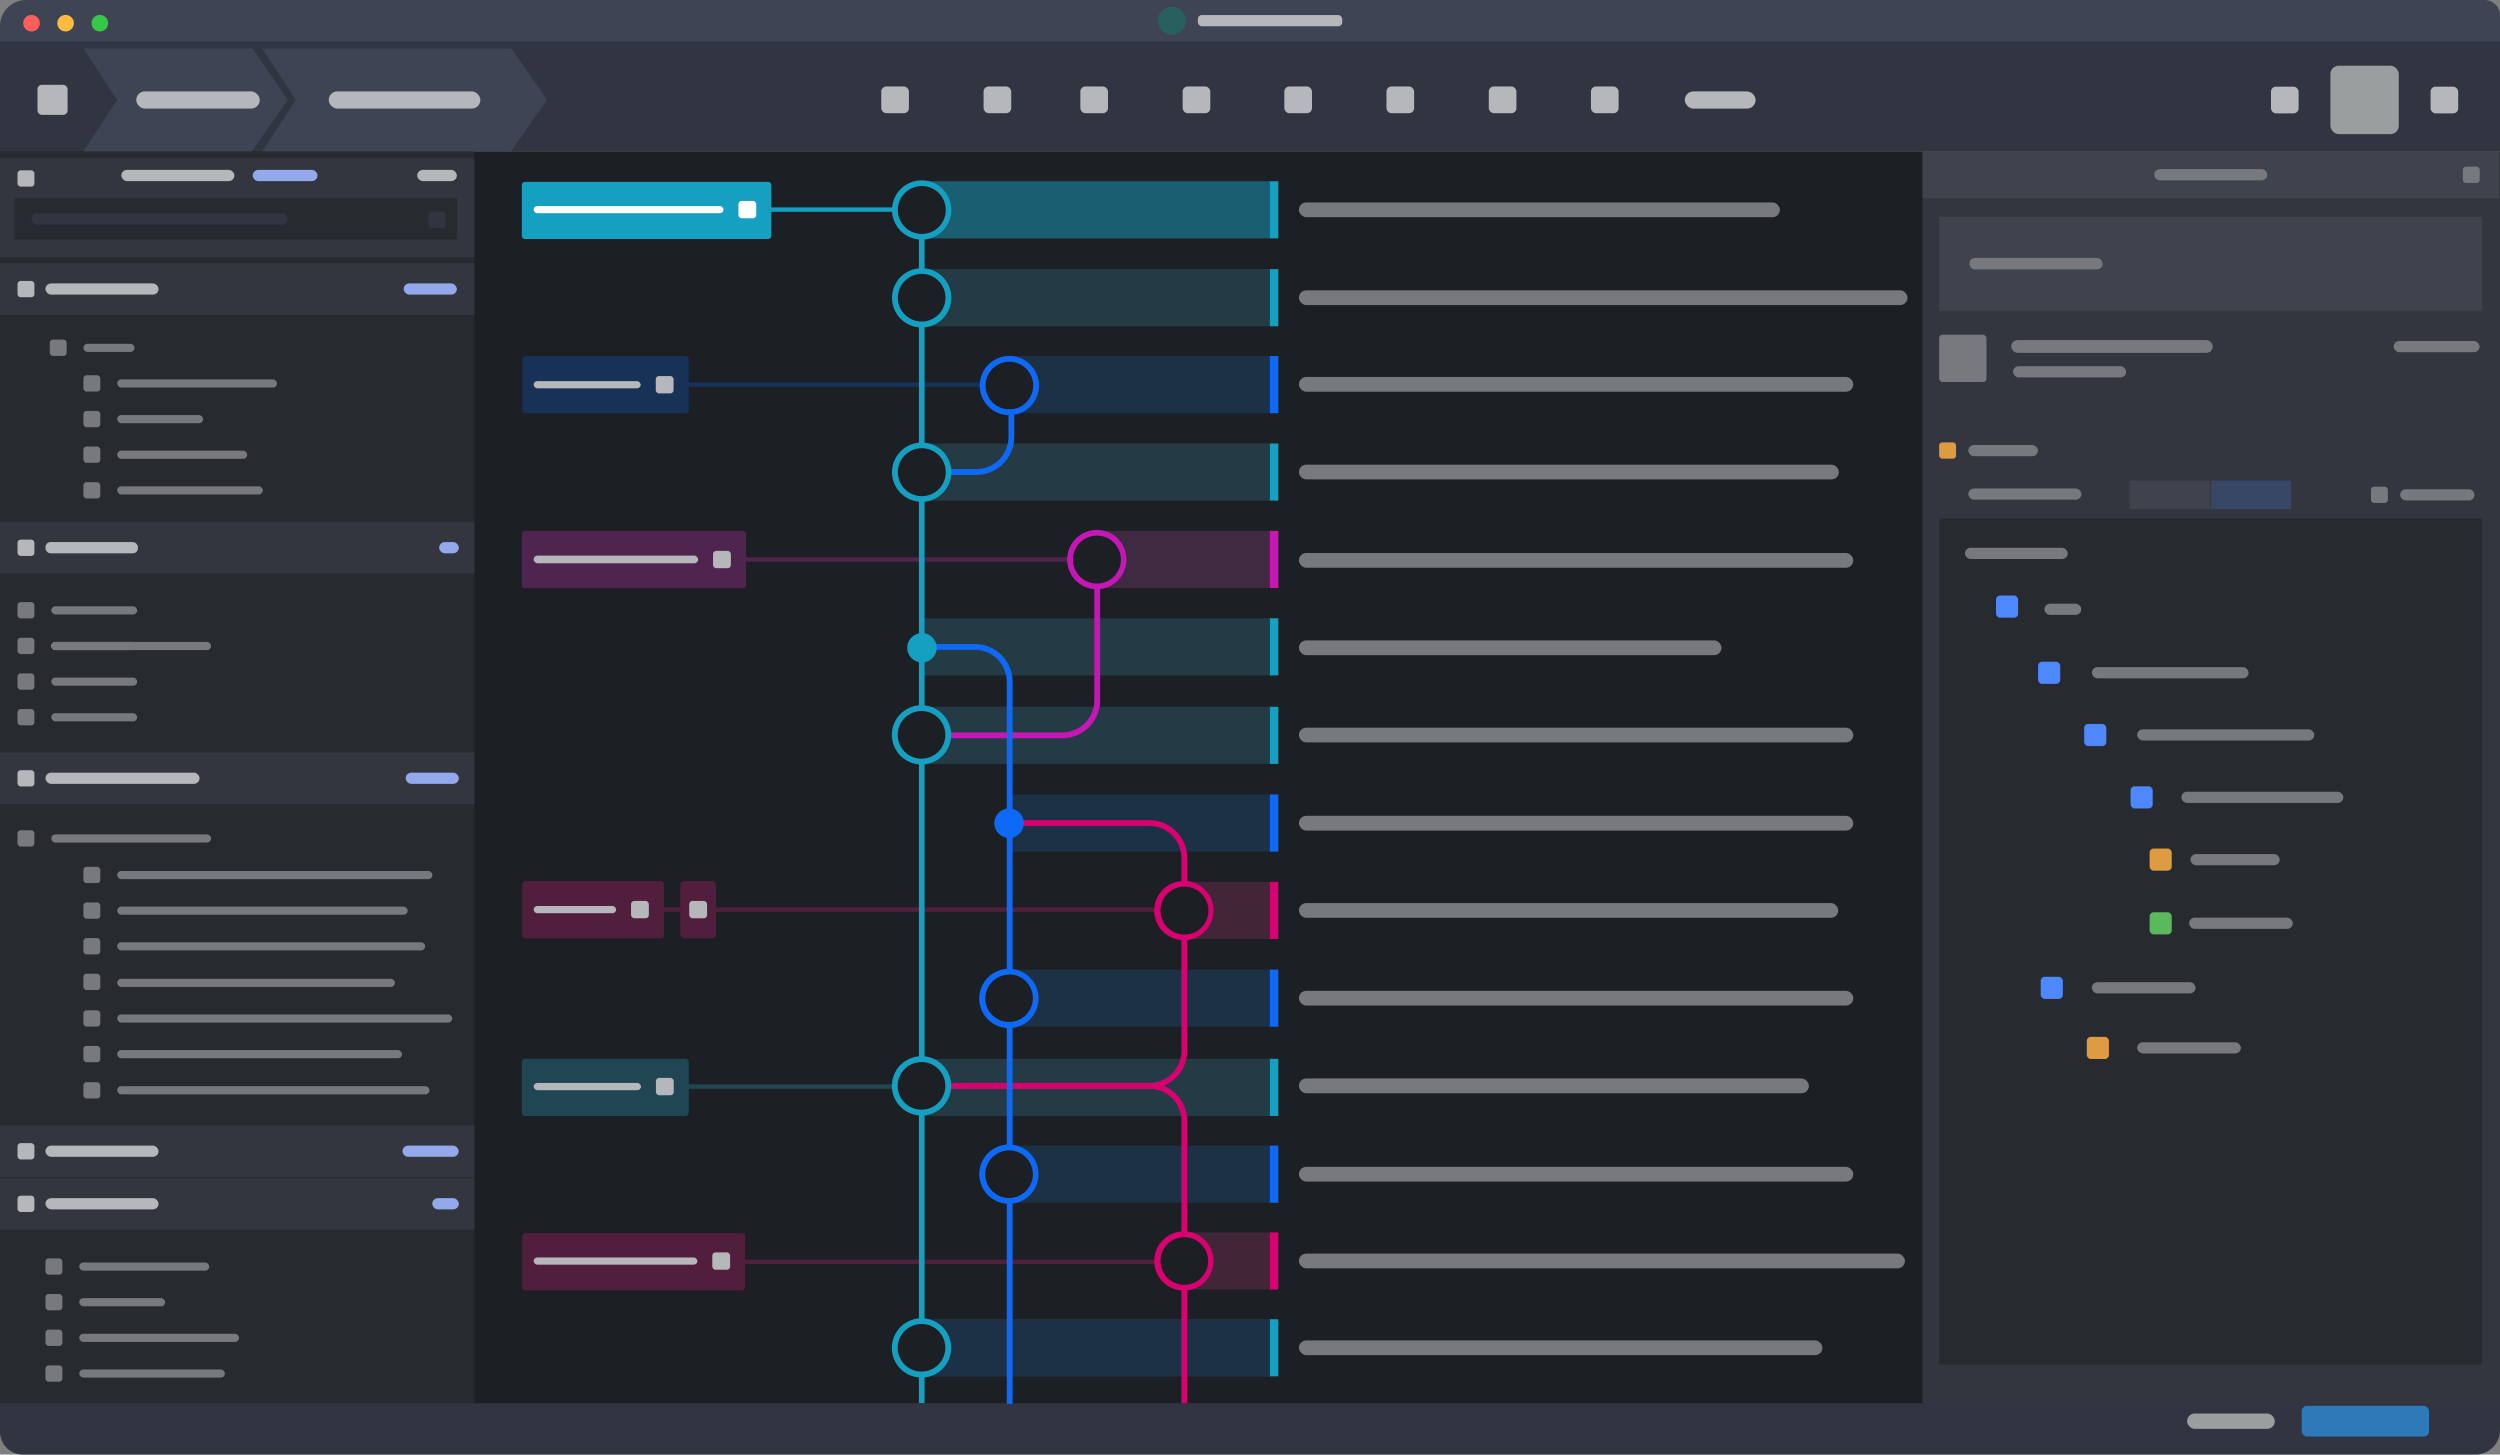 <svg id="Layer_1" data-name="Layer 1" xmlns="http://www.w3.org/2000/svg" viewBox="0 0 162.75 94.69"><rect x="0" y="0" width="162.75" height="94.69" fill="#808080" stroke="none"/><defs><style>.cls-1{fill:#1c1f23;}.cls-2{fill:#521e3d;}.cls-3{fill:#272b30;}.cls-4{fill:#33363f;}.cls-5{fill:#313541;}.cls-6{fill:#3e4453;}.cls-7{fill:#b6b7ba;}.cls-8{fill:#78797e;}.cls-9{fill:#159fc0;}.cls-10{fill:#173157;}.cls-11{fill:#4f254f;}.cls-12{fill:#0f69f7;}.cls-13{fill:#d80170;}.cls-14{fill:#c517b6;}.cls-15{fill:#243a44;}.cls-16{fill:#1c3146;}.cls-17{fill:#412638;}.cls-18{fill:#3f2a42;}.cls-19{fill:#195f71;}.cls-20{fill:#1f4652;}.cls-21,.cls-22,.cls-23{fill:none;stroke-miterlimit:10;stroke-width:0.38px;}.cls-21{stroke:#0f69f7;}.cls-22{stroke:#d80170;}.cls-23{stroke:#c517b6;}.cls-24{fill:#9b9e9e;}.cls-25{fill:#2e7ab8;}.cls-26{fill:#286060;}.cls-27{fill:#3e434e;}.cls-28{fill:#fe5e5b;}.cls-29{fill:#ffba3f;}.cls-30{fill:#37c749;}.cls-31{fill:#93a9ec;}.cls-32{fill:#de9b42;}.cls-33{fill:#4d88ff;}.cls-34{fill:#5cb85c;}.cls-35{fill:#384765;}.cls-36{fill:#fff;}</style></defs><title>GK</title><rect class="cls-1" x="26.34" y="9.85" width="98.84" height="81.64"/><path class="cls-2" d="M75.39,82v.29H48.5v1.5a.21.21,0,0,1-.21.21H34.21a.21.21,0,0,1-.21-.21v-3.3a.21.21,0,0,1,.21-.21H48.29a.21.21,0,0,1,.21.21V82Z"/><rect class="cls-3" y="9.24" width="30.88" height="82.25"/><path class="cls-2" d="M75.39,59.07v.29H43.22v1.51a.21.21,0,0,1-.22.21H34.21a.21.21,0,0,1-.21-.21v-3.3a.21.21,0,0,1,.21-.21H43a.21.21,0,0,1,.22.21v1.5Z"/><rect class="cls-4" x="125.18" y="9.85" width="37.57" height="81.64"/><rect class="cls-5" y="2.53" width="162.75" height="7.31"/><path class="cls-6" d="M161.76,0H1.7A1.7,1.7,0,0,0,0,1.7v1H162.75V1A1,1,0,0,0,161.76,0Z"/><path class="cls-5" d="M0,91.35H162.75a0,0,0,0,1,0,0V93.1a1.59,1.59,0,0,1-1.59,1.59H1.48A1.48,1.48,0,0,1,0,93.21V91.35A0,0,0,0,1,0,91.35Z"/><rect class="cls-3" x="126.24" y="33.75" width="35.35" height="55.08"/><polygon class="cls-6" points="5.43 3.16 7.63 6.5 5.43 9.85 16.39 9.85 18.74 6.5 16.44 3.16 5.43 3.16"/><polygon class="cls-6" points="17.07 3.16 19.26 6.5 17.07 9.85 33.27 9.85 35.61 6.5 33.31 3.16 17.07 3.16"/><rect class="cls-7" x="21.4" y="5.95" width="9.87" height="1.12" rx="0.56" ry="0.56"/><rect class="cls-7" x="109.68" y="5.95" width="4.61" height="1.12" rx="0.56" ry="0.56"/><rect class="cls-7" x="8.87" y="5.95" width="8.04" height="1.12" rx="0.56" ry="0.56"/><rect class="cls-7" x="57.37" y="5.63" width="1.8" height="1.74" rx="0.33" ry="0.33"/><rect class="cls-7" x="64.03" y="5.63" width="1.8" height="1.74" rx="0.33" ry="0.33"/><rect class="cls-7" x="70.33" y="5.63" width="1.8" height="1.74" rx="0.33" ry="0.33"/><rect class="cls-7" x="76.99" y="5.63" width="1.8" height="1.74" rx="0.33" ry="0.33"/><rect class="cls-7" x="83.61" y="5.63" width="1.8" height="1.74" rx="0.33" ry="0.33"/><rect class="cls-7" x="90.26" y="5.63" width="1.8" height="1.74" rx="0.33" ry="0.33"/><rect class="cls-7" x="96.92" y="5.63" width="1.8" height="1.74" rx="0.33" ry="0.33"/><rect class="cls-7" x="103.57" y="5.63" width="1.8" height="1.74" rx="0.33" ry="0.33"/><rect class="cls-7" x="158.23" y="5.64" width="1.8" height="1.74" rx="0.33" ry="0.33"/><rect class="cls-7" x="147.84" y="5.64" width="1.8" height="1.74" rx="0.33" ry="0.33"/><rect class="cls-7" x="2.44" y="5.52" width="1.96" height="1.96" rx="0.29" ry="0.29"/><rect class="cls-8" x="84.56" y="13.18" width="31.31" height="0.96" rx="0.48" ry="0.48"/><rect class="cls-7" x="77.98" y="0.98" width="9.4" height="0.73" rx="0.26" ry="0.26"/><rect class="cls-8" x="84.56" y="18.9" width="39.62" height="0.96" rx="0.48" ry="0.48"/><rect class="cls-8" x="84.56" y="24.54" width="36.09" height="0.96" rx="0.48" ry="0.48"/><rect class="cls-8" x="84.56" y="30.25" width="35.15" height="0.96" rx="0.48" ry="0.48"/><rect class="cls-8" x="84.56" y="36" width="36.09" height="0.96" rx="0.48" ry="0.48"/><rect class="cls-8" x="84.56" y="41.69" width="27.51" height="0.96" rx="0.48" ry="0.48"/><rect class="cls-8" x="84.56" y="47.37" width="36.09" height="0.96" rx="0.48" ry="0.48"/><rect class="cls-8" x="84.56" y="53.11" width="36.09" height="0.96" rx="0.48" ry="0.48"/><rect class="cls-8" x="84.56" y="58.79" width="35.11" height="0.96" rx="0.48" ry="0.48"/><rect class="cls-8" x="84.56" y="64.5" width="36.09" height="0.96" rx="0.48" ry="0.48"/><rect class="cls-8" x="84.56" y="70.21" width="33.2" height="0.96" rx="0.48" ry="0.48"/><rect class="cls-8" x="84.56" y="75.96" width="36.09" height="0.96" rx="0.48" ry="0.48"/><rect class="cls-8" x="84.56" y="81.61" width="39.45" height="0.96" rx="0.48" ry="0.48"/><rect class="cls-8" x="84.56" y="87.26" width="34.08" height="0.96" rx="0.48" ry="0.48"/><rect class="cls-8" x="130.93" y="22.14" width="13.12" height="0.83" rx="0.42" ry="0.42"/><path class="cls-9" d="M58.36,13.5v.29H50.21v1.56a.21.21,0,0,1-.21.21H34.18a.21.21,0,0,1-.21-.21v-3.3a.21.21,0,0,1,.21-.21H50a.21.21,0,0,1,.21.21V13.5Z"/><path class="cls-10" d="M64.19,24.9v.29H44.84V26.7a.22.22,0,0,1-.22.21H34.18A.21.21,0,0,1,34,26.7V23.4a.21.21,0,0,1,.21-.22H44.62a.22.22,0,0,1,.22.22v1.5Z"/><path class="cls-11" d="M69.73,36.28v.29H48.57v1.51a.22.22,0,0,1-.22.21H34.18a.21.21,0,0,1-.21-.21v-3.3a.21.21,0,0,1,.21-.22H48.35a.22.22,0,0,1,.22.22v1.5Z"/><rect class="cls-9" x="82.64" y="68.93" width="0.58" height="3.72"/><rect class="cls-12" x="82.64" y="74.58" width="0.58" height="3.72"/><rect class="cls-12" x="82.64" y="63.12" width="0.58" height="3.72"/><rect class="cls-13" x="82.64" y="57.41" width="0.58" height="3.72"/><rect class="cls-12" x="82.64" y="51.72" width="0.58" height="3.72"/><rect class="cls-9" x="82.64" y="46.01" width="0.58" height="3.72"/><rect class="cls-9" x="82.64" y="40.25" width="0.58" height="3.72"/><rect class="cls-14" x="82.64" y="34.56" width="0.58" height="3.72"/><rect class="cls-9" x="82.64" y="28.87" width="0.58" height="3.72"/><rect class="cls-12" x="82.64" y="23.18" width="0.58" height="3.72"/><rect class="cls-9" x="82.64" y="17.52" width="0.58" height="3.72"/><rect class="cls-9" x="82.64" y="11.8" width="0.58" height="3.72"/><rect class="cls-15" x="60.1" y="68.93" width="22.56" height="3.72"/><rect class="cls-9" x="82.64" y="85.88" width="0.58" height="3.72"/><rect class="cls-15" x="60.1" y="85.88" width="22.56" height="3.72"/><rect class="cls-16" x="65.77" y="74.58" width="16.89" height="3.72"/><rect class="cls-16" x="59.82" y="85.88" width="22.84" height="3.72"/><rect class="cls-16" x="65.77" y="63.12" width="16.89" height="3.72"/><rect class="cls-17" x="77.18" y="57.41" width="5.47" height="3.72"/><rect class="cls-16" x="65.77" y="51.72" width="16.89" height="3.72"/><rect class="cls-15" x="60.1" y="46.01" width="22.56" height="3.72"/><rect class="cls-15" x="60.1" y="40.25" width="22.56" height="3.72"/><rect class="cls-18" x="71.4" y="34.56" width="11.25" height="3.72"/><rect class="cls-15" x="60.1" y="28.87" width="22.56" height="3.72"/><rect class="cls-16" x="65.84" y="23.18" width="16.82" height="3.72"/><rect class="cls-15" x="60.1" y="17.52" width="22.56" height="3.72"/><rect class="cls-19" x="60.1" y="11.8" width="22.56" height="3.72"/><path class="cls-20" d="M58.36,70.59v.29H44.84v1.56a.21.21,0,0,1-.21.21H34.18a.21.21,0,0,1-.21-.21v-3.3a.21.21,0,0,1,.21-.21H44.63a.21.21,0,0,1,.21.21v1.45Z"/><rect class="cls-9" x="59.82" y="15.4" width="0.37" height="75.94"/><path class="cls-1" d="M60,21.12a1.74,1.74,0,1,1,1.74-1.74A1.74,1.74,0,0,1,60,21.12Z"/><path class="cls-9" d="M60,17.83a1.55,1.55,0,1,1-1.55,1.55A1.56,1.56,0,0,1,60,17.83m0-.37a1.93,1.93,0,1,0,1.93,1.92A1.92,1.92,0,0,0,60,17.46Z"/><circle class="cls-1" cx="60" cy="13.66" r="1.74"/><path class="cls-9" d="M60,12.11a1.56,1.56,0,1,1-1.55,1.55A1.56,1.56,0,0,1,60,12.11m0-.37a1.93,1.93,0,1,0,1.93,1.92A1.92,1.92,0,0,0,60,11.74Z"/><circle class="cls-1" cx="65.71" cy="25.1" r="1.74"/><path class="cls-12" d="M65.71,23.55a1.55,1.55,0,1,1-1.55,1.55,1.55,1.55,0,0,1,1.55-1.55m0-.38a1.93,1.93,0,1,0,1.93,1.93,1.94,1.94,0,0,0-1.93-1.93Z"/><circle class="cls-1" cx="71.4" cy="36.43" r="1.74"/><path class="cls-14" d="M71.4,34.87a1.56,1.56,0,1,1-1.55,1.55,1.56,1.56,0,0,1,1.55-1.55m0-.37a1.93,1.93,0,1,0,1.93,1.92A1.92,1.92,0,0,0,71.4,34.5Z"/><path class="cls-21" d="M61.68,30.73h1.87a2.29,2.29,0,0,0,2.29-2.28v-1.8"/><path class="cls-22" d="M66.27,53.58h8.55a2.28,2.28,0,0,1,2.28,2.28v1.85"/><path class="cls-22" d="M61.64,70.69H74.82a2.28,2.28,0,0,0,2.28-2.28V60.94"/><path class="cls-22" d="M61.64,70.69H74.82A2.28,2.28,0,0,1,77.1,73V91.35"/><path class="cls-23" d="M61.82,47.87h7.33a2.28,2.28,0,0,0,2.28-2.28V38.2"/><path class="cls-1" d="M60,32.47a1.74,1.74,0,1,1,1.74-1.74A1.74,1.74,0,0,1,60,32.47Z"/><path class="cls-9" d="M60,29.18a1.56,1.56,0,1,1-1.55,1.55A1.56,1.56,0,0,1,60,29.18m0-.37a1.93,1.93,0,1,0,1.93,1.92A1.92,1.92,0,0,0,60,28.81Z"/><path class="cls-1" d="M60,72.43a1.74,1.74,0,1,1,1.73-1.74A1.74,1.74,0,0,1,60,72.43Z"/><path class="cls-9" d="M60,69.14a1.55,1.55,0,1,1-1.56,1.55A1.55,1.55,0,0,1,60,69.14m0-.38a1.93,1.93,0,1,0,1.92,1.93A1.93,1.93,0,0,0,60,68.76Z"/><path class="cls-1" d="M60,89.48a1.74,1.74,0,1,1,1.73-1.74A1.74,1.74,0,0,1,60,89.48Z"/><path class="cls-9" d="M60,86.19a1.55,1.55,0,1,1-1.56,1.55A1.56,1.56,0,0,1,60,86.19m0-.37a1.93,1.93,0,1,0,1.92,1.92A1.92,1.92,0,0,0,60,85.82Z"/><path class="cls-21" d="M60.45,42.11h3a2.28,2.28,0,0,1,2.28,2.28v47"/><path class="cls-1" d="M65.69,66.72A1.74,1.74,0,1,1,67.43,65,1.74,1.74,0,0,1,65.69,66.72Z"/><path class="cls-12" d="M65.69,63.43A1.55,1.55,0,1,1,64.14,65a1.56,1.56,0,0,1,1.55-1.55m0-.38A1.93,1.93,0,1,0,67.61,65a1.93,1.93,0,0,0-1.92-1.93Z"/><path class="cls-1" d="M65.69,78.18a1.74,1.74,0,1,1,1.74-1.74A1.74,1.74,0,0,1,65.69,78.18Z"/><path class="cls-12" d="M65.69,74.89a1.55,1.55,0,1,1-1.55,1.55,1.56,1.56,0,0,1,1.55-1.55m0-.38a1.93,1.93,0,1,0,1.92,1.93,1.93,1.93,0,0,0-1.92-1.93Z"/><circle class="cls-9" cx="60.02" cy="42.17" r="0.96"/><path class="cls-1" d="M60,49.58a1.74,1.74,0,1,1,1.73-1.74A1.74,1.74,0,0,1,60,49.58Z"/><path class="cls-9" d="M60,46.29a1.55,1.55,0,1,1-1.56,1.55A1.55,1.55,0,0,1,60,46.29m0-.38a1.93,1.93,0,1,0,1.92,1.93A1.93,1.93,0,0,0,60,45.91Z"/><rect class="cls-24" x="151.71" y="4.28" width="4.45" height="4.45" rx="0.54" ry="0.54"/><rect class="cls-8" x="126.24" y="21.79" width="3.08" height="3.08" rx="0.22" ry="0.22"/><rect class="cls-25" x="149.84" y="91.52" width="8.29" height="2" rx="0.35" ry="0.35"/><rect class="cls-24" x="142.38" y="92.02" width="5.71" height="1" rx="0.5" ry="0.5"/><rect class="cls-4" y="10.31" width="30.88" height="6.44"/><rect class="cls-3" x="0.94" y="12.91" width="28.81" height="2.69"/><path class="cls-1" d="M77.1,61a1.74,1.74,0,1,1,1.74-1.74A1.74,1.74,0,0,1,77.1,61Z"/><path class="cls-13" d="M77.1,57.72a1.56,1.56,0,1,1-1.55,1.55,1.55,1.55,0,0,1,1.55-1.55m0-.37A1.93,1.93,0,1,0,79,59.27a1.92,1.92,0,0,0-1.93-1.92Z"/><rect class="cls-13" x="82.64" y="80.23" width="0.58" height="3.72"/><rect class="cls-17" x="77.18" y="80.23" width="5.47" height="3.72"/><path class="cls-1" d="M77.1,83.83a1.74,1.74,0,1,1,1.74-1.74A1.74,1.74,0,0,1,77.1,83.83Z"/><path class="cls-13" d="M77.1,80.54a1.55,1.55,0,1,1-1.55,1.55,1.55,1.55,0,0,1,1.55-1.55m0-.38A1.93,1.93,0,1,0,79,82.09a1.93,1.93,0,0,0-1.93-1.93Z"/><circle class="cls-12" cx="65.69" cy="53.59" r="0.96"/><path class="cls-26" d="M76.29.44a.91.91,0,1,0,.91.91A.91.91,0,0,0,76.29.44Z"/><rect class="cls-27" x="125.16" y="9.85" width="37.52" height="3.06"/><circle class="cls-28" cx="2.05" cy="1.51" r="0.54"/><circle class="cls-29" cx="4.27" cy="1.51" r="0.54"/><circle class="cls-30" cx="6.5" cy="1.51" r="0.54"/><rect class="cls-7" x="1.14" y="11.09" width="1.1" height="1.06" rx="0.2" ry="0.2"/><rect class="cls-5" x="27.9" y="13.78" width="1.1" height="1.06" rx="0.2" ry="0.2"/><rect class="cls-7" x="7.9" y="11.06" width="7.36" height="0.73" rx="0.37" ry="0.37"/><rect class="cls-8" x="140.24" y="11.01" width="7.36" height="0.73" rx="0.37" ry="0.37"/><rect class="cls-8" x="155.83" y="22.2" width="5.59" height="0.73" rx="0.37" ry="0.37"/><rect class="cls-8" x="131.05" y="23.84" width="7.36" height="0.73" rx="0.37" ry="0.37"/><rect class="cls-8" x="128.14" y="28.97" width="4.53" height="0.73" rx="0.37" ry="0.37"/><rect class="cls-8" x="128.14" y="31.8" width="7.36" height="0.73" rx="0.37" ry="0.37"/><rect class="cls-5" x="2.05" y="13.89" width="16.69" height="0.73" rx="0.37" ry="0.37"/><rect class="cls-7" x="27.16" y="11.06" width="2.58" height="0.73" rx="0.37" ry="0.37"/><rect class="cls-31" x="16.45" y="11.06" width="4.22" height="0.73" rx="0.37" ry="0.37"/><rect class="cls-4" y="17.14" width="30.88" height="3.36"/><rect class="cls-7" x="1.14" y="18.29" width="1.1" height="1.06" rx="0.2" ry="0.2"/><rect class="cls-7" x="2.96" y="18.45" width="7.36" height="0.73" rx="0.37" ry="0.37"/><rect class="cls-31" x="26.28" y="18.45" width="3.46" height="0.73" rx="0.37" ry="0.37"/><rect class="cls-4" y="33.98" width="30.88" height="3.36"/><rect class="cls-7" x="1.14" y="35.13" width="1.1" height="1.06" rx="0.2" ry="0.2"/><rect class="cls-7" x="2.96" y="35.29" width="6.02" height="0.73" rx="0.33" ry="0.33"/><rect class="cls-31" x="28.59" y="35.29" width="1.28" height="0.73" rx="0.37" ry="0.37"/><rect class="cls-4" y="48.99" width="30.88" height="3.36"/><rect class="cls-7" x="1.14" y="50.14" width="1.1" height="1.06" rx="0.2" ry="0.2"/><rect class="cls-7" x="2.96" y="50.3" width="10.03" height="0.73" rx="0.37" ry="0.37"/><rect class="cls-31" x="26.41" y="50.3" width="3.46" height="0.73" rx="0.37" ry="0.37"/><rect class="cls-4" y="73.27" width="30.88" height="3.36"/><rect class="cls-7" x="1.14" y="74.42" width="1.1" height="1.06" rx="0.2" ry="0.2"/><rect class="cls-7" x="2.96" y="74.58" width="7.36" height="0.73" rx="0.37" ry="0.37"/><rect class="cls-31" x="26.2" y="74.58" width="3.66" height="0.73" rx="0.37" ry="0.37"/><rect class="cls-4" y="76.69" width="30.88" height="3.36"/><rect class="cls-7" x="1.14" y="77.84" width="1.1" height="1.06" rx="0.2" ry="0.2"/><rect class="cls-7" x="2.96" y="78" width="7.36" height="0.73" rx="0.37" ry="0.37"/><rect class="cls-31" x="28.14" y="78" width="1.73" height="0.73" rx="0.37" ry="0.37"/><rect class="cls-27" x="126.24" y="14.11" width="35.35" height="6.12"/><rect class="cls-8" x="160.33" y="10.85" width="1.1" height="1.06" rx="0.2" ry="0.2"/><rect class="cls-32" x="126.24" y="28.8" width="1.1" height="1.06" rx="0.2" ry="0.2"/><rect class="cls-8" x="156.25" y="31.85" width="4.84" height="0.73" rx="0.37" ry="0.37"/><rect class="cls-8" x="127.92" y="35.66" width="6.69" height="0.73" rx="0.37" ry="0.37"/><rect class="cls-8" x="133.09" y="39.3" width="2.4" height="0.73" rx="0.37" ry="0.37"/><rect class="cls-8" x="136.18" y="43.43" width="10.2" height="0.73" rx="0.37" ry="0.37"/><rect class="cls-8" x="139.13" y="47.48" width="11.53" height="0.73" rx="0.37" ry="0.37"/><rect class="cls-8" x="142.01" y="51.54" width="10.54" height="0.73" rx="0.37" ry="0.37"/><rect class="cls-8" x="142.6" y="55.6" width="5.81" height="0.73" rx="0.37" ry="0.37"/><rect class="cls-8" x="142.51" y="59.74" width="6.75" height="0.73" rx="0.37" ry="0.37"/><rect class="cls-8" x="136.18" y="63.94" width="6.75" height="0.73" rx="0.37" ry="0.37"/><rect class="cls-8" x="139.13" y="67.85" width="6.75" height="0.73" rx="0.37" ry="0.37"/><rect class="cls-8" x="154.35" y="31.68" width="1.1" height="1.06" rx="0.2" ry="0.2"/><rect class="cls-33" x="129.94" y="38.77" width="1.44" height="1.44" rx="0.26" ry="0.26"/><rect class="cls-33" x="132.68" y="43.08" width="1.44" height="1.44" rx="0.26" ry="0.26"/><rect class="cls-33" x="135.68" y="47.13" width="1.44" height="1.44" rx="0.26" ry="0.26"/><rect class="cls-33" x="138.7" y="51.19" width="1.44" height="1.44" rx="0.26" ry="0.26"/><rect class="cls-33" x="132.85" y="63.59" width="1.44" height="1.44" rx="0.26" ry="0.26"/><rect class="cls-32" x="135.85" y="67.5" width="1.44" height="1.44" rx="0.26" ry="0.26"/><rect class="cls-32" x="139.94" y="55.24" width="1.44" height="1.44" rx="0.26" ry="0.26"/><rect class="cls-34" x="139.94" y="59.39" width="1.44" height="1.44" rx="0.26" ry="0.26"/><rect class="cls-8" x="128.21" y="16.79" width="8.67" height="0.75" rx="0.37" ry="0.37"/><rect class="cls-27" x="138.63" y="31.29" width="5.23" height="1.85"/><rect class="cls-35" x="143.92" y="31.29" width="5.23" height="1.85"/><rect class="cls-8" x="3.24" y="22.11" width="1.1" height="1.06" rx="0.2" ry="0.2"/><rect class="cls-8" x="5.43" y="22.38" width="3.33" height="0.53" rx="0.26" ry="0.26"/><rect class="cls-8" x="5.43" y="24.43" width="1.1" height="1.06" rx="0.2" ry="0.2"/><rect class="cls-8" x="7.63" y="24.7" width="10.4" height="0.53" rx="0.26" ry="0.26"/><rect class="cls-8" x="5.43" y="56.43" width="1.1" height="1.06" rx="0.2" ry="0.2"/><rect class="cls-8" x="5.43" y="26.75" width="1.1" height="1.06" rx="0.2" ry="0.2"/><rect class="cls-8" x="7.63" y="27.02" width="5.59" height="0.53" rx="0.26" ry="0.26"/><rect class="cls-8" x="1.14" y="39.2" width="1.1" height="1.06" rx="0.2" ry="0.2"/><rect class="cls-8" x="3.34" y="39.47" width="5.59" height="0.53" rx="0.26" ry="0.26"/><rect class="cls-8" x="1.14" y="41.52" width="1.1" height="1.06" rx="0.2" ry="0.2"/><rect class="cls-7" x="3.34" y="41.79" width="5.59" height="0.53" rx="0.26" ry="0.26"/><rect class="cls-8" x="3.34" y="41.79" width="10.4" height="0.53" rx="0.26" ry="0.26"/><rect class="cls-8" x="1.14" y="54.05" width="1.1" height="1.06" rx="0.2" ry="0.2"/><rect class="cls-8" x="3.34" y="54.32" width="10.4" height="0.53" rx="0.26" ry="0.26"/><rect class="cls-8" x="1.14" y="43.84" width="1.1" height="1.06" rx="0.2" ry="0.2"/><rect class="cls-8" x="3.34" y="44.11" width="5.59" height="0.53" rx="0.26" ry="0.26"/><rect class="cls-8" x="1.14" y="46.16" width="1.1" height="1.06" rx="0.2" ry="0.2"/><rect class="cls-8" x="3.34" y="46.43" width="5.59" height="0.53" rx="0.26" ry="0.26"/><rect class="cls-8" x="5.43" y="29.07" width="1.1" height="1.06" rx="0.2" ry="0.2"/><rect class="cls-8" x="7.63" y="29.34" width="8.46" height="0.53" rx="0.26" ry="0.26"/><rect class="cls-8" x="5.43" y="31.39" width="1.1" height="1.06" rx="0.2" ry="0.2"/><rect class="cls-8" x="7.63" y="31.66" width="9.48" height="0.53" rx="0.26" ry="0.26"/><rect class="cls-8" x="2.96" y="81.92" width="1.1" height="1.06" rx="0.2" ry="0.2"/><rect class="cls-8" x="5.16" y="86.83" width="10.4" height="0.53" rx="0.26" ry="0.26"/><rect class="cls-8" x="2.96" y="84.24" width="1.1" height="1.06" rx="0.2" ry="0.2"/><rect class="cls-8" x="5.16" y="84.51" width="5.59" height="0.53" rx="0.26" ry="0.26"/><rect class="cls-8" x="2.96" y="86.56" width="1.1" height="1.06" rx="0.2" ry="0.2"/><rect class="cls-8" x="5.16" y="82.19" width="8.46" height="0.53" rx="0.26" ry="0.26"/><rect class="cls-8" x="2.96" y="88.89" width="1.1" height="1.06" rx="0.2" ry="0.2"/><rect class="cls-8" x="5.16" y="89.15" width="9.48" height="0.53" rx="0.26" ry="0.26"/><rect class="cls-8" x="5.43" y="58.75" width="1.1" height="1.06" rx="0.2" ry="0.2"/><rect class="cls-8" x="5.43" y="61.07" width="1.1" height="1.06" rx="0.2" ry="0.2"/><rect class="cls-8" x="5.43" y="63.39" width="1.1" height="1.06" rx="0.2" ry="0.2"/><rect class="cls-8" x="5.43" y="65.77" width="1.1" height="1.06" rx="0.2" ry="0.2"/><rect class="cls-8" x="5.43" y="68.09" width="1.1" height="1.06" rx="0.2" ry="0.2"/><rect class="cls-8" x="5.43" y="70.45" width="1.1" height="1.06" rx="0.2" ry="0.2"/><rect class="cls-8" x="7.63" y="56.7" width="20.52" height="0.53" rx="0.26" ry="0.26"/><rect class="cls-8" x="7.63" y="59.02" width="18.91" height="0.53" rx="0.26" ry="0.26"/><rect class="cls-8" x="7.63" y="61.34" width="20.05" height="0.53" rx="0.26" ry="0.26"/><rect class="cls-8" x="7.63" y="68.36" width="18.54" height="0.53" rx="0.26" ry="0.26"/><rect class="cls-8" x="7.63" y="70.71" width="20.33" height="0.53" rx="0.26" ry="0.26"/><rect class="cls-8" x="7.63" y="63.72" width="18.08" height="0.53" rx="0.26" ry="0.26"/><rect class="cls-8" x="7.63" y="66.04" width="21.81" height="0.53" rx="0.26" ry="0.26"/><rect class="cls-36" x="48.07" y="13.08" width="1.16" height="1.13" rx="0.21" ry="0.21"/><rect class="cls-36" x="34.74" y="13.41" width="12.36" height="0.47" rx="0.24" ry="0.24"/><rect class="cls-7" x="42.69" y="24.48" width="1.16" height="1.13" rx="0.21" ry="0.21"/><rect class="cls-7" x="34.74" y="24.81" width="6.97" height="0.47" rx="0.24" ry="0.24"/><rect class="cls-7" x="46.42" y="35.86" width="1.16" height="1.13" rx="0.21" ry="0.21"/><rect class="cls-7" x="34.74" y="36.17" width="10.71" height="0.5" rx="0.25" ry="0.25"/><rect class="cls-7" x="34.74" y="58.98" width="5.37" height="0.47" rx="0.24" ry="0.24"/><rect class="cls-7" x="46.37" y="81.53" width="1.16" height="1.13" rx="0.21" ry="0.21"/><rect class="cls-7" x="34.74" y="81.86" width="10.66" height="0.47" rx="0.24" ry="0.24"/><rect class="cls-7" x="42.7" y="70.17" width="1.16" height="1.13" rx="0.21" ry="0.21"/><rect class="cls-7" x="34.74" y="70.5" width="6.99" height="0.47" rx="0.24" ry="0.24"/><rect class="cls-2" x="44.29" y="57.36" width="2.32" height="3.72" rx="0.25" ry="0.25"/><rect class="cls-7" x="41.08" y="58.65" width="1.16" height="1.13" rx="0.21" ry="0.21"/><rect class="cls-7" x="44.87" y="58.65" width="1.16" height="1.13" rx="0.21" ry="0.21"/></svg>
